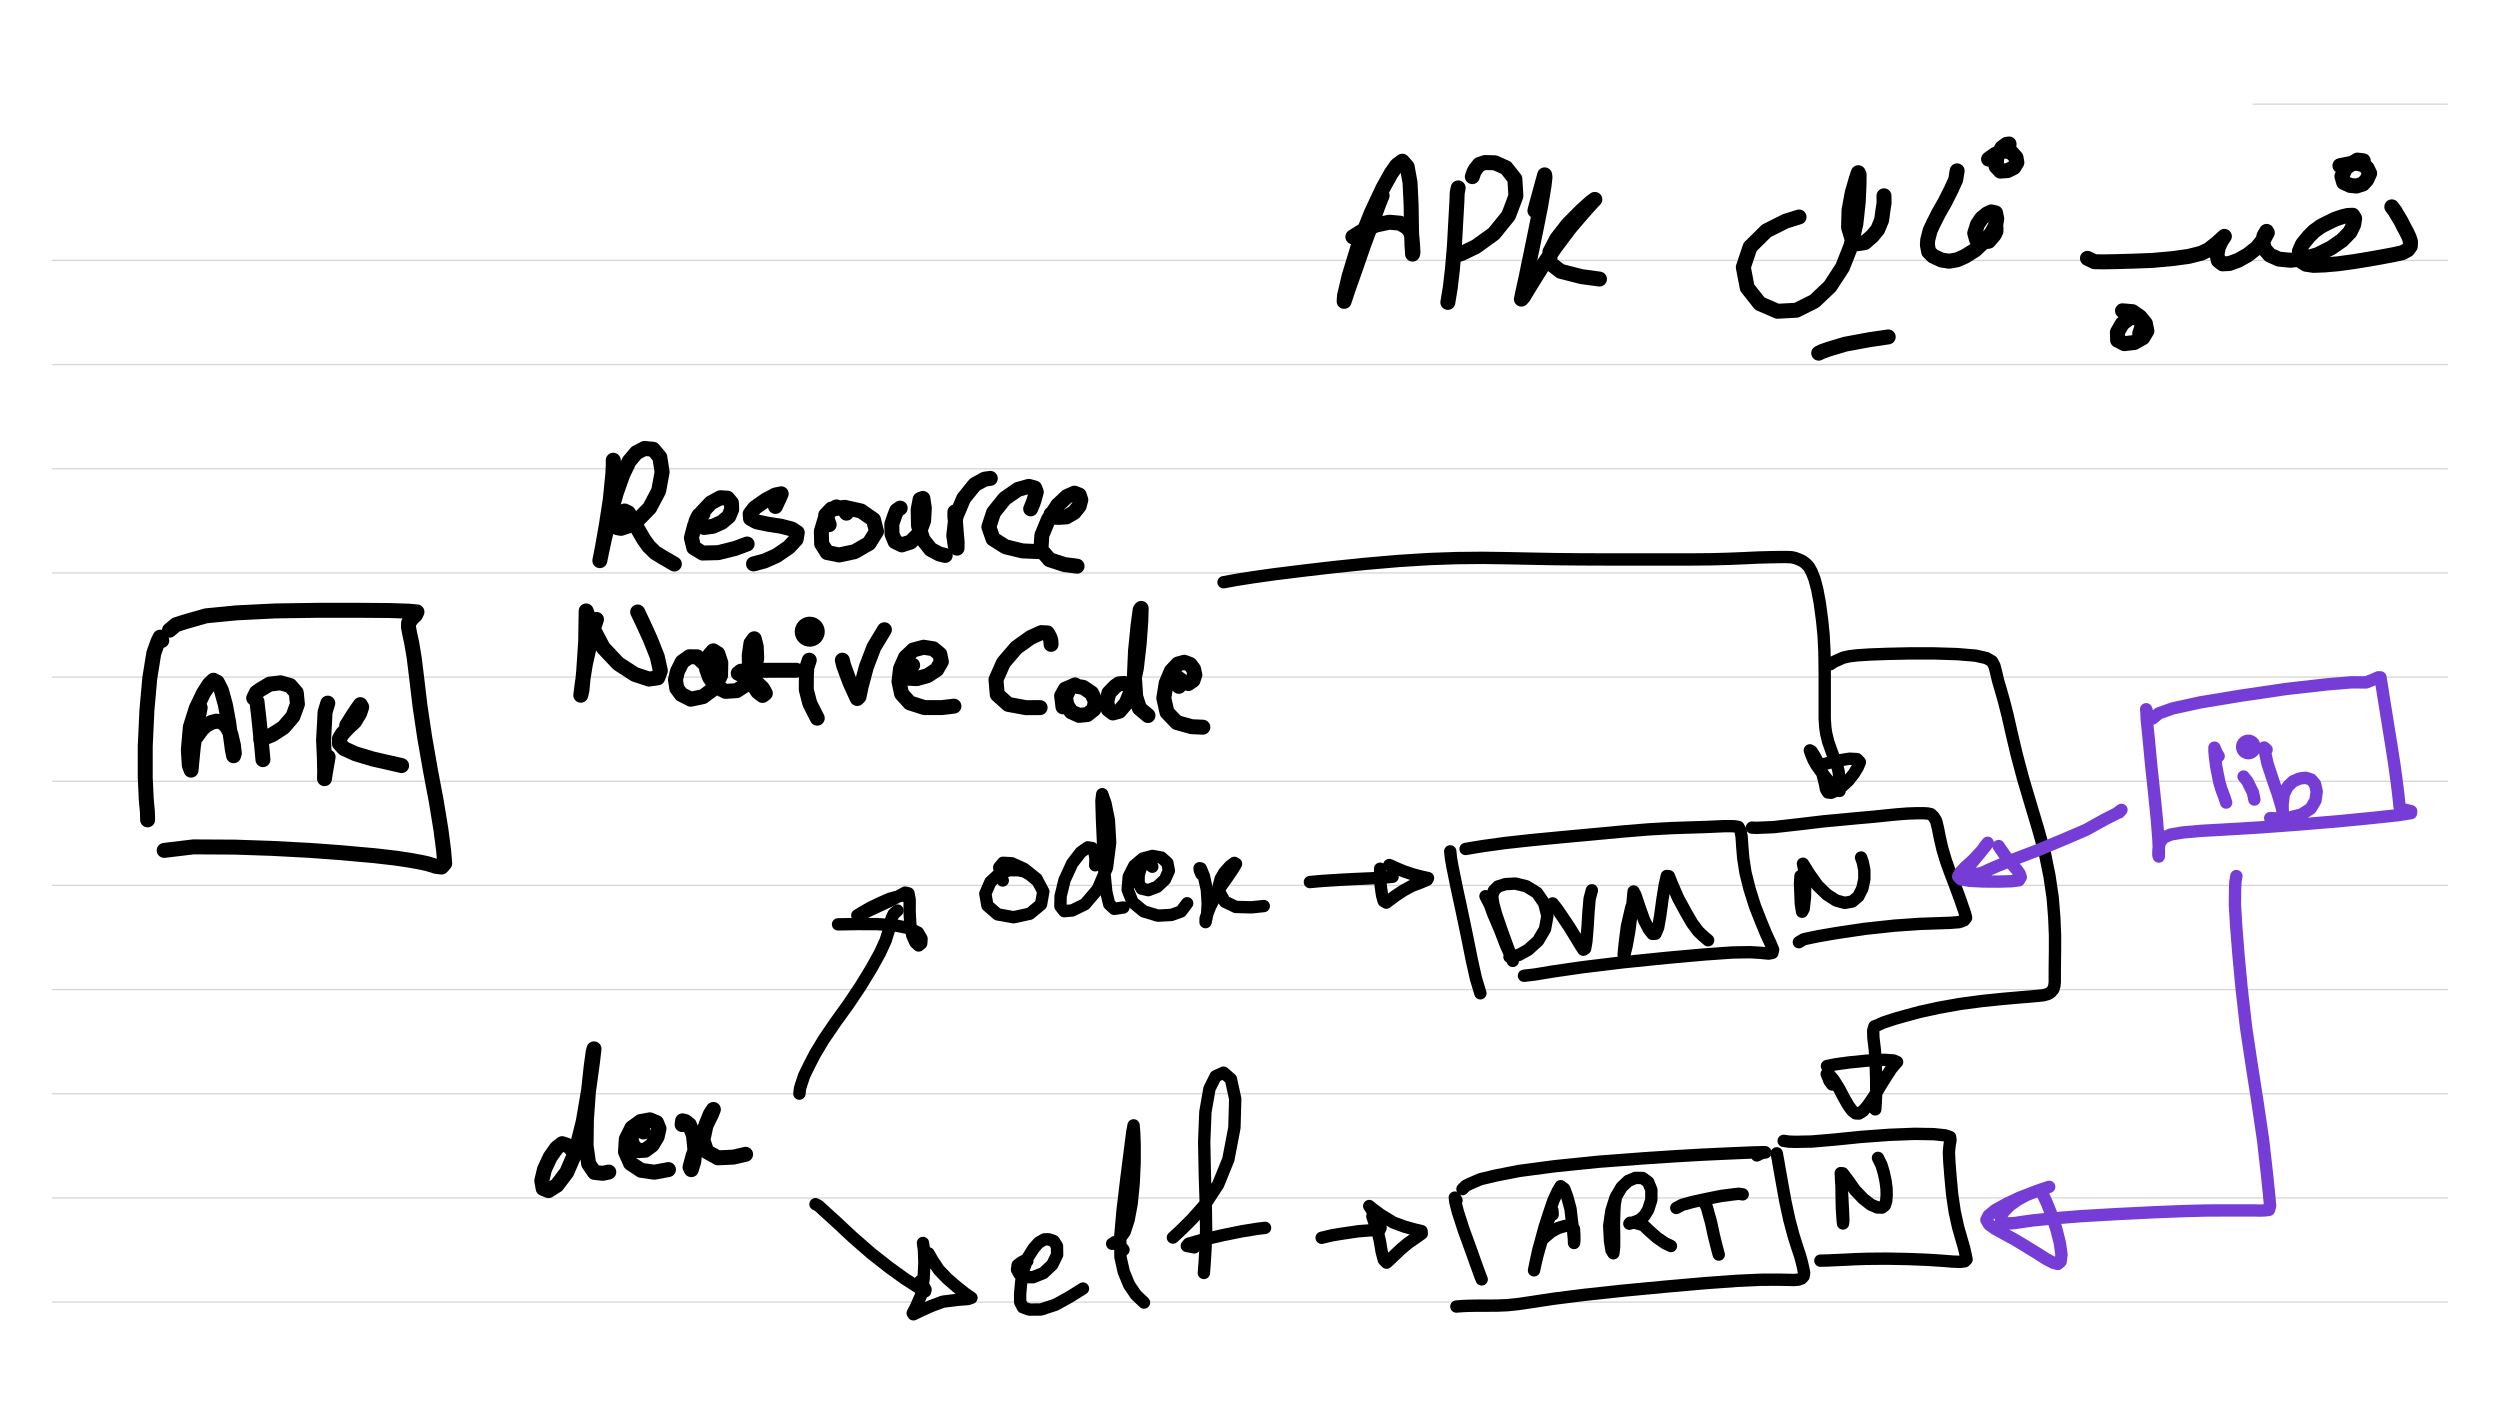 <?xml version="1.0" standalone="no"?> <!DOCTYPE svg PUBLIC "-//W3C//DTD SVG 1.1//EN"  "http://www.w3.org/Graphics/SVG/1.1/DTD/svg11.dtd"> <svg  line-height='80.0' version='1.1' margin-right='40.0' margin-left='80.0' xmlns='http://www.w3.org/2000/svg' background='N_PAPERBACKGROUND_JOURNAL' xmlns:xlink='http://www.w3.org/1999/xlink' name='' width='1920.0' margin-top='40.0' margin-bottom='40.0' height='1080.0'><rect width="100%" height="100%" fill="#333333" stroke="none"/><g  preserveAspectRatio='none' type='type-layer' id='id-background-layer'><rect  transform='transform="rotate(   0,  960,  960)"' lineType='0' x='0.0' width='1920.0' preserveAspectRatio='none' y='0.0' style=' stroke:#FFFFFF;  fill:#FFFFFF;  stroke-width:0.0;' height='1080.0'></rect><polyline  preserveAspectRatio='none' transform='transform="rotate(   0, 1805,  155)"' style=' stroke:#D7D6D6;  fill:none;  stroke-width:1.0;' points='1730,80 1880,80 ' lineType='0'></polyline><polyline  preserveAspectRatio='none' transform='transform="rotate(   0,  960, 1120)"' style=' stroke:#D7D6D6;  fill:none;  stroke-width:1.0;' points='40,200 1880,200 ' lineType='0'></polyline><polyline  preserveAspectRatio='none' transform='transform="rotate(   0,  960, 1200)"' style=' stroke:#D7D6D6;  fill:none;  stroke-width:1.0;' points='40,280 1880,280 ' lineType='0'></polyline><polyline  preserveAspectRatio='none' transform='transform="rotate(   0,  960, 1280)"' style=' stroke:#D7D6D6;  fill:none;  stroke-width:1.0;' points='40,360 1880,360 ' lineType='0'></polyline><polyline  preserveAspectRatio='none' transform='transform="rotate(   0,  960, 1360)"' style=' stroke:#D7D6D6;  fill:none;  stroke-width:1.0;' points='40,440 1880,440 ' lineType='0'></polyline><polyline  preserveAspectRatio='none' transform='transform="rotate(   0,  960, 1440)"' style=' stroke:#D7D6D6;  fill:none;  stroke-width:1.0;' points='40,520 1880,520 ' lineType='0'></polyline><polyline  preserveAspectRatio='none' transform='transform="rotate(   0,  960, 1520)"' style=' stroke:#D7D6D6;  fill:none;  stroke-width:1.0;' points='40,600 1880,600 ' lineType='0'></polyline><polyline  preserveAspectRatio='none' transform='transform="rotate(   0,  960, 1600)"' style=' stroke:#D7D6D6;  fill:none;  stroke-width:1.0;' points='40,680 1880,680 ' lineType='0'></polyline><polyline  preserveAspectRatio='none' transform='transform="rotate(   0,  960, 1680)"' style=' stroke:#D7D6D6;  fill:none;  stroke-width:1.0;' points='40,760 1880,760 ' lineType='0'></polyline><polyline  preserveAspectRatio='none' transform='transform="rotate(   0,  960, 1760)"' style=' stroke:#D7D6D6;  fill:none;  stroke-width:1.0;' points='40,840 1880,840 ' lineType='0'></polyline><polyline  preserveAspectRatio='none' transform='transform="rotate(   0,  960, 1840)"' style=' stroke:#D7D6D6;  fill:none;  stroke-width:1.0;' points='40,920 1880,920 ' lineType='0'></polyline><polyline  preserveAspectRatio='none' transform='transform="rotate(   0,  960, 1920)"' style=' stroke:#D7D6D6;  fill:none;  stroke-width:1.0;' points='40,1000 1880,1000 ' lineType='0'></polyline></g><g  preserveAspectRatio='none' type='type-layer' id='id-main-layer'><path  brush-type='1' stroke-linejoin='round' stroke-wetness='0.25' style=' stroke:#000000;  fill:none;  stroke-width:11.5;' d='M1836.91 158.86 L1839.49 162.36 L1840.97 164.94 L1844.04 170.03 L1846.13 174.21 L1848.34 178.26 L1850.18 182.19 L1851.28 185.69 L1851.10 189.13 L1849.14 191.83 L1845.14 194.04 L1838.51 195.52 L1829.73 197.18 L1819.04 199.08 L1807.37 200.98 L1795.65 202.58 L1785.08 203.50 L1776.79 203.81 L1771.02 202.95 L1767.52 200.80 L1765.86 197.24 L1765.98 192.82 L1768.32 187.53 L1772.98 181.82 L1777.16 177.59 L1782.44 173.78 L1787.85 171.02 L1793.56 168.25 L1798.90 166.47 L1802.89 165.49 L1806.88 165.31 L1808.36 167.70 L1807.68 172.37 L1804.86 178.20 L1798.65 184.59 L1790.24 190.42 L1779.92 195.58 L1769.55 198.65 L1759.23 199.88 L1750.20 199.02 L1743.20 195.89 L1739.08 191.16 L1737.73 185.75 L1738.72 181.15 L1740.74 177.71 L1741.30 178.75 L1738.90 183.24 L1733.37 190.18 L1726.25 195.82 L1718.88 199.94 L1712.19 202.39 L1706.97 202.64 L1703.71 200.18 L1702.61 195.52 L1703.65 189.99 L1705.98 184.96 L1708.32 181.52 L1707.03 182.68 L1702.97 186.43 L1696.22 191.77 L1690.57 194.47 L1680.80 196.93 L1668.64 198.59 L1653.11 200.00 L1638.86 200.55 L1625.59 200.92 L1615.09 201.11 L1608.52 200.98 L1603.18 198.40 ' stroke-linecap='round'></path><path  brush-type='1' stroke-linejoin='round' stroke-wetness='0.25' style=' stroke:#000000;  fill:none;  stroke-width:11.5;' d='M1643.28 256.12 L1644.57 252.44 L1644.94 250.11 L1644.26 245.75 L1640.95 243.78 L1635.54 244.15 L1629.89 248.63 L1626.15 255.14 L1626.33 261.28 L1631.49 263.92 L1639.11 263.06 L1645.68 259.38 L1648.81 254.16 L1647.64 248.39 L1643.47 243.29 L1637.82 239.36 L1630.08 238.69 ' stroke-linecap='round'></path><path  brush-type='1' stroke-linejoin='round' stroke-wetness='0.25' style=' stroke:#000000;  fill:none;  stroke-width:11.5;' d='M1814.99 123.49 L1810.48 122.94 L1807.07 125.02 L1801.23 129.26 L1798.59 135.46 L1799.94 140.13 L1804.86 142.40 L1809.77 142.89 L1814.81 141.24 L1817.75 137.92 L1819.90 133.13 L1817.94 129.08 L1815.17 126.56 L1810.51 125.45 L1805.41 125.58 L1797.06 127.23 ' stroke-linecap='round'></path><path  brush-type='1' stroke-linejoin='round' stroke-wetness='0.25' style=' stroke:#000000;  fill:none;  stroke-width:11.5;' d='M1531.63 177.83 L1532.92 175.07 L1532.86 177.65 L1531.57 180.35 L1527.34 185.26 L1522.12 186.18 L1518.00 184.03 L1516.59 179.06 L1518.68 172.37 L1521.93 167.58 L1526.05 164.26 L1529.36 162.73 L1532.56 163.46 L1533.48 167.89 L1532.68 173.23 L1529.30 179.31 L1524.27 185.02 L1516.96 191.96 L1509.10 196.87 L1503.14 199.51 L1496.88 200.61 L1490.98 199.69 L1484.59 196.68 L1481.21 193.31 L1480.23 188.09 L1480.48 184.28 L1482.32 177.10 L1484.59 172.18 L1488.89 163.65 L1493.62 155.36 L1498.72 145.23 L1501.97 137.98 L1503.08 131.23 ' stroke-linecap='round'></path><path  brush-type='1' stroke-linejoin='round' stroke-wetness='0.25' style=' stroke:#000000;  fill:none;  stroke-width:11.5;' d='M1542.69 113.73 L1542.96 110.59 L1540.97 110.90 L1537.53 113.42 L1533.54 120.85 L1532.99 127.85 L1536.30 131.41 L1541.89 130.98 L1546.62 128.65 L1548.95 124.84 L1548.28 120.97 L1545.02 117.29 L1539.62 115.63 L1532.37 118.52 L1527.21 122.20 ' stroke-linecap='round'></path><path  brush-type='1' stroke-linejoin='round' stroke-wetness='0.25' style=' stroke:#000000;  fill:none;  stroke-width:11.5;' d='M1446.89 150.38 L1446.98 155.82 L1446.15 161.19 L1445.10 168.99 L1442.10 176.24 L1437.92 181.33 L1432.21 186.31 L1426.74 187.17 L1422.32 183.54 L1419.68 174.64 L1420.05 161.44 L1422.51 148.05 L1425.45 137.86 L1427.17 132.64 L1427.79 134.05 L1427.73 141.67 L1427.11 155.42 L1425.33 171.69 L1421.52 188.89 L1415.01 205.34 L1405.49 219.96 L1393.52 231.32 L1379.64 238.26 L1365.08 239.05 L1351.51 233.16 L1341.87 220.94 L1338.86 205.22 L1344.08 189.68 L1356.61 177.28 L1371.41 169.85 L1381.67 166.66 ' stroke-linecap='round'></path><path  brush-type='1' stroke-linejoin='round' stroke-wetness='0.25' style=' stroke:#000000;  fill:none;  stroke-width:11.5;' d='M1396.77 271.23 L1399.35 269.94 L1404.20 268.22 L1417.04 264.35 L1435.59 260.91 L1450.14 258.76 ' stroke-linecap='round'></path><path  brush-type='1' stroke-linejoin='round' stroke-wetness='0.25' style=' stroke:#000000;  fill:none;  stroke-width:11.5;' d='M1061.46 150.20 L1058.24 158.31 L1054.83 167.95 L1047.52 187.41 L1040.64 207.25 L1035.18 222.72 L1032.29 231.44 L1032.60 226.96 L1036.10 212.16 L1043.53 187.72 L1053.05 163.77 L1061.89 144.86 L1068.40 133.13 L1072.82 126.87 L1077.00 123.80 L1080.69 128.03 L1082.90 140.07 L1083.76 157.81 L1084.00 174.70 L1084.37 187.53 L1084.86 195.15 L1085.17 193.92 L1084.86 188.27 L1084.31 181.52 L1082.96 177.53 L1080.32 174.52 L1075.16 171.39 L1066.99 170.65 L1056.98 172.80 L1047.52 176.60 L1038.99 181.89 ' stroke-linecap='round'></path><path  brush-type='1' stroke-linejoin='round' stroke-wetness='0.25' style=' stroke:#000000;  fill:none;  stroke-width:11.5;' d='M1119.87 144.31 L1119.13 148.27 L1118.88 155.11 L1118.02 170.16 L1116.98 188.95 L1115.44 207.06 L1113.79 221.00 L1111.94 232.24 ' stroke-linecap='round'></path><path  brush-type='1' stroke-linejoin='round' stroke-wetness='0.25' style=' stroke:#000000;  fill:none;  stroke-width:11.5;' d='M1130.74 135.65 L1132.03 131.96 L1133.19 130.00 L1136.08 126.31 L1140.44 124.84 L1148.05 125.02 L1156.65 128.83 L1163.41 137.37 L1164.21 150.51 L1158.56 165.55 L1147.26 179.49 L1133.44 189.44 L1122.75 194.60 L1117.23 196.38 ' stroke-linecap='round'></path><path  brush-type='1' stroke-linejoin='round' stroke-wetness='0.25' style=' stroke:#000000;  fill:none;  stroke-width:11.5;' d='M1178.82 161.81 L1180.20 156.46 L1181.83 150.63 L1184.47 140.93 L1186.31 134.30 L1186.56 136.14 L1185.76 143.02 L1183.24 158.12 L1179.62 176.30 L1175.32 197.18 L1171.82 214.00 L1169.49 224.68 L1168.44 229.72 L1169.98 228.00 L1175.01 219.65 L1183.80 205.53 L1194.67 189.50 L1205.78 174.76 L1215.30 163.65 L1221.75 156.40 L1224.82 153.15 L1221.87 155.30 L1214.44 161.99 L1204.06 172.49 L1195.59 183.36 L1190.31 193.49 L1190.43 202.09 L1198.54 208.35 L1214.69 212.47 L1228.38 214.31 ' stroke-linecap='round'></path><path  brush-type='1' stroke-linejoin='round' stroke-wetness='0.25' style=' stroke:#000000;  fill:none;  stroke-width:11.5;' d='M124.25 491.92 L122.96 489.34 L121.24 492.84 L118.11 501.68 L115.04 520.78 L112.83 545.53 L111.54 573.10 L111.54 597.17 L112.34 614.12 L113.20 623.45 L113.38 629.65 ' stroke-linecap='round'></path><path  brush-type='1' stroke-linejoin='round' stroke-wetness='0.25' style=' stroke:#000000;  fill:none;  stroke-width:11.5;' d='M130.15 484.00 L135.21 479.76 L142.12 477.55 L158.21 472.95 L181.61 470.67 L211.27 469.20 L244.50 468.71 L275.33 468.71 L299.52 468.89 L314.02 469.38 L320.22 469.94 L319.24 472.15 L316.53 474.79 L313.77 478.41 L313.71 481.79 L314.63 486.58 L316.23 493.95 L318.07 505.00 L320.10 521.39 L322.55 542.09 L326.11 566.04 L330.47 591.03 L335.08 615.47 L338.64 637.20 L340.73 653.35 L341.53 663.12 L339.13 665.88 L334.77 665.33 L328.20 663.30 L323.66 662.32 L317.82 661.21 L313.52 660.48 L304.01 659.06 L288.16 657.22 L261.57 654.83 L238.11 653.11 L209.06 651.57 L180.51 650.59 L148.45 650.41 L126.10 653.11 ' stroke-linecap='round'></path><path  brush-type='1' stroke-linejoin='round' stroke-wetness='0.25' style=' stroke:#000000;  fill:none;  stroke-width:11.5;' d='M153.73 543.50 L152.99 547.28 L151.95 551.85 L150.11 561.92 L148.45 573.53 L147.41 584.15 L146.73 591.46 L145.38 587.71 L144.64 575.98 L146.18 558.30 L150.72 543.87 L156.19 532.51 L160.61 525.57 L163.92 522.44 L166.93 524.03 L170.00 530.11 L173.01 540.92 L175.47 554.00 L177.19 566.47 L178.42 575.55 L179.40 580.40 L179.95 578.56 L179.28 572.42 L177.25 563.70 L173.87 557.68 L170.31 554.43 L166.26 553.82 L162.39 554.80 L158.34 557.01 L154.96 560.14 L151.03 565.61 ' stroke-linecap='round'></path><path  brush-type='1' stroke-linejoin='round' stroke-wetness='0.25' style=' stroke:#000000;  fill:none;  stroke-width:11.5;' d='M197.39 538.89 L197.95 544.14 L198.62 549.82 L199.85 561.80 L201.08 573.83 L201.94 583.41 ' stroke-linecap='round'></path><path  brush-type='1' stroke-linejoin='round' stroke-wetness='0.25' style=' stroke:#000000;  fill:none;  stroke-width:11.5;' d='M194.82 536.13 L196.93 531.80 L200.16 529.50 L207.10 525.39 L215.45 524.40 L222.82 526.49 L227.55 531.96 L228.41 540.80 L224.91 550.32 L217.72 558.67 L209.06 564.26 L200.34 567.82 ' stroke-linecap='round'></path><path  brush-type='1' stroke-linejoin='round' stroke-wetness='0.25' style=' stroke:#000000;  fill:none;  stroke-width:11.5;' d='M251.74 540.00 L249.63 547.00 L249.29 554.12 L248.49 568.43 L249.10 581.76 L249.35 592.07 L249.23 598.03 L249.66 594.83 L250.76 588.33 L251.99 581.33 ' stroke-linecap='round'></path><path  brush-type='1' stroke-linejoin='round' stroke-wetness='0.25' style=' stroke:#000000;  fill:none;  stroke-width:11.5;' d='M266.30 556.95 L268.42 553.72 L270.41 550.44 L274.10 544.91 L276.74 541.17 L277.78 543.01 L276.31 547.61 L272.38 554.18 L267.34 558.91 L263.04 563.40 L260.65 567.39 L260.65 571.01 L264.27 574.94 L272.93 578.87 L286.38 582.92 L299.83 585.99 L308.43 587.96 ' stroke-linecap='round'></path><path  brush-type='1' stroke-linejoin='round' stroke-wetness='0.25' style=' stroke:#000000;  fill:none;  stroke-width:11.5;' d='M470.99 358.73 L470.99 355.42 L470.99 353.45 L471.11 355.05 L470.62 364.38 L468.71 383.60 L465.64 403.50 L462.57 420.94 L460.67 430.58 L461.47 426.58 L464.17 413.94 L468.84 394.35 L473.38 378.32 L478.36 364.32 L483.21 354.25 L488.73 347.68 L494.94 344.42 L501.63 345.04 L506.73 351.12 L508.51 362.54 L505.87 376.91 L498.93 390.11 L489.65 399.57 L482.22 404.05 L476.94 405.77 L474.12 405.28 L472.03 402.33 L473.07 397.85 L476.02 393.79 L479.71 392.44 L482.47 393.73 L485.66 398.52 L489.53 405.83 L494.32 414.12 L498.19 419.52 L503.10 424.37 L508.69 427.81 L517.90 433.16 ' stroke-linecap='round'></path><path  brush-type='1' stroke-linejoin='round' stroke-wetness='0.25' style=' stroke:#000000;  fill:none;  stroke-width:11.5;' d='M539.89 394.65 L536.85 395.67 L535.78 397.48 L534.42 400.67 L536.45 403.74 L540.87 405.09 L547.57 404.17 L554.44 401.10 L559.73 396.62 L561.94 391.28 L561.75 386.24 L558.74 382.62 L553.22 382.25 L545.97 386.18 L538.85 393.73 L533.44 403.68 L530.99 413.08 L532.83 420.63 L539.58 424.74 L551.56 424.44 L564.70 421.18 L573.79 417.80 ' stroke-linecap='round'></path><path  brush-type='1' stroke-linejoin='round' stroke-wetness='0.25' style=' stroke:#000000;  fill:none;  stroke-width:11.5;' d='M595.53 388.94 L597.19 385.35 L598.23 383.17 L599.95 379.24 L595.47 380.16 L588.10 384.09 L579.62 390.05 L576.12 394.65 L576.37 398.15 L580.97 400.73 L589.70 402.58 L599.95 404.17 L608.06 406.26 L612.29 409.02 L611.44 414.18 L605.79 420.26 L596.39 426.71 L587.18 430.82 L578.70 433.09 ' stroke-linecap='round'></path><path  brush-type='1' stroke-linejoin='round' stroke-wetness='0.25' style=' stroke:#000000;  fill:none;  stroke-width:11.5;' d='M650.06 394.10 L648.41 391.71 L646.44 390.66 L642.33 389.31 L637.90 391.83 L633.73 398.22 L630.78 408.04 L631.03 417.68 L635.26 424.37 L644.47 426.22 L656.33 423.70 L667.50 417.25 L673.15 408.16 L670.82 399.08 L661.30 392.44 L648.77 389.62 L638.52 390.97 L634.16 395.51 L636.80 402.94 ' stroke-linecap='round'></path><path  brush-type='1' stroke-linejoin='round' stroke-wetness='0.25' style=' stroke:#000000;  fill:none;  stroke-width:11.5;' d='M691.33 390.23 L688.66 392.08 L687.28 395.58 L684.88 402.51 L685.07 410.19 L687.40 415.96 L692.56 418.48 L699.38 416.27 L705.70 409.88 L709.33 400.00 L709.88 390.17 L708.77 382.80 L706.62 383.60 L705.15 391.40 L705.40 403.80 L708.83 414.43 L714.79 421.92 L721.42 425.48 L725.91 426.58 ' stroke-linecap='round'></path><path  brush-type='1' stroke-linejoin='round' stroke-wetness='0.25' style=' stroke:#000000;  fill:none;  stroke-width:11.5;' d='M733.34 393.18 L733.34 396.86 L733.83 401.04 L734.44 409.08 L735.06 416.27 L735.00 421.00 L733.65 419.34 L732.48 411.23 L734.14 396.86 L740.09 382.74 L748.69 372.12 L756.18 368.00 L760.54 367.39 ' stroke-linecap='round'></path><path  brush-type='1' stroke-linejoin='round' stroke-wetness='0.25' style=' stroke:#000000;  fill:none;  stroke-width:11.5;' d='M791.56 390.79 L793.40 386.36 L794.38 383.36 L795.86 377.89 L794.69 374.76 L790.14 373.53 L781.79 375.86 L771.60 382.93 L763.06 393.61 L759.44 404.66 L762.63 413.87 L772.27 419.95 L785.17 423.08 L799.11 423.70 ' stroke-linecap='round'></path><path  brush-type='1' stroke-linejoin='round' stroke-wetness='0.25' style=' stroke:#000000;  fill:none;  stroke-width:11.5;' d='M807.22 394.84 L809.52 397.14 L812.74 397.36 L818.95 396.99 L824.90 393.55 L828.77 388.70 L830.06 383.91 L828.83 380.16 L825.15 378.75 L819.38 381.33 L812.25 388.02 L805.19 398.89 L800.15 411.05 L799.42 422.10 L806.05 429.84 L817.47 433.59 L827.18 434.81 ' stroke-linecap='round'></path><path  brush-type='1' stroke-linejoin='round' stroke-wetness='0.25' style=' stroke:#000000;  fill:none;  stroke-width:11.5;' d='M458.09 475.71 L455.42 484.00 L453.42 492.84 L449.61 509.73 L447.28 524.22 L446.05 533.92 L446.97 529.81 L448.32 514.76 L449.80 492.60 L450.04 477.12 L450.17 469.20 L451.33 472.39 L455.33 482.46 L463.25 497.45 L474.85 509.73 L487.57 517.96 L498.38 521.52 L505.13 520.60 L507.16 515.13 L504.76 504.26 L499.24 490.45 L493.46 477.80 L489.72 470.00 L489.96 470.43 L491.25 473.25 ' stroke-linecap='round'></path><path  brush-type='1' stroke-linejoin='round' stroke-wetness='0.25' style=' stroke:#000000;  fill:none;  stroke-width:11.5;' d='M546.71 518.63 L543.85 513.01 L541.12 509.85 L535.41 504.45 L529.39 504.39 L523.92 508.32 L520.24 515.68 L518.76 522.07 L519.75 528.64 L523.25 533.31 L530.49 536.99 L539.89 535.03 L548.55 528.58 L553.40 518.69 L553.58 508.99 L551.25 501.99 L547.81 499.84 L544.99 502.97 L543.08 507.27 L542.65 513.84 L544.93 520.23 L549.84 527.23 L557.21 530.97 L565.81 530.42 L573.54 525.39 L579.01 516.36 L581.16 505.67 L580.79 496.59 L579.26 490.57 L576.74 493.95 L575.39 503.22 L575.69 516.36 L578.15 525.51 L581.96 531.28 L585.64 534.11 L587.79 532.45 L585.70 528.64 L580.30 523.48 L572.93 519.86 L566.97 517.10 L568.94 515.50 L577.72 514.89 L591.54 514.76 L602.22 514.76 L611.44 514.76 ' stroke-linecap='round'></path><path  brush-type='1' stroke-linejoin='round' stroke-wetness='0.25' style=' stroke:#000000;  fill:none;  stroke-width:11.5;' d='M621.51 507.03 L619.66 512.55 L619.30 518.26 L619.23 529.75 L621.94 540.25 L627.65 551.54 ' stroke-linecap='round'></path><path  brush-type='1' stroke-linejoin='round' stroke-wetness='0.25' style=' stroke:#000000;  fill:none;  stroke-width:11.5;' d='M621.88 479.39 a5.75 5.75 0 1 0 0.01 0 ' stroke-linecap='round'></path><path  brush-type='1' stroke-linejoin='round' stroke-wetness='0.25' style=' stroke:#000000;  fill:none;  stroke-width:11.5;' d='M646.93 507.03 L647.94 511.17 L649.57 515.62 L652.77 524.22 L656.14 531.65 L658.35 536.44 L659.71 535.09 L661.42 526.98 L665.42 512.00 L671.13 497.08 L679.23 483.63 ' stroke-linecap='round'></path><path  brush-type='1' stroke-linejoin='round' stroke-wetness='0.25' style=' stroke:#000000;  fill:none;  stroke-width:11.5;' d='M700.91 510.89 L697.60 512.00 L696.37 514.21 L694.96 517.77 L697.84 520.90 L704.17 521.21 L712.40 518.88 L719.46 514.21 L722.96 508.13 L721.79 502.42 L716.76 498.24 L709.33 497.08 L701.40 499.17 L695.39 504.88 L691.58 513.53 L690.41 523.48 L692.44 532.88 L698.70 539.82 L710.00 543.44 L723.21 543.44 L732.60 542.33 ' stroke-linecap='round'></path><path  brush-type='1' stroke-linejoin='round' stroke-wetness='0.25' style=' stroke:#000000;  fill:none;  stroke-width:11.5;' d='M807.22 494.87 L807.03 491.64 L806.23 489.40 L804.39 486.09 L799.72 485.84 L791.50 489.59 L780.56 497.39 L770.62 508.99 L764.90 521.95 L765.89 533.43 L774.30 540.98 L788.06 543.50 L798.80 543.44 ' stroke-linecap='round'></path><path  brush-type='1' stroke-linejoin='round' stroke-wetness='0.25' style=' stroke:#000000;  fill:none;  stroke-width:11.5;' d='M825.64 526.00 L822.23 527.57 L820.67 530.11 L818.21 535.46 L819.38 541.47 L822.69 546.69 L828.71 549.40 L835.04 548.78 L840.07 544.79 L841.24 538.53 L838.35 532.26 L831.90 527.90 L824.35 526.68 L818.15 529.25 L815.32 534.41 L816.37 542.89 ' stroke-linecap='round'></path><path  brush-type='1' stroke-linejoin='round' stroke-wetness='0.25' style=' stroke:#000000;  fill:none;  stroke-width:11.5;' d='M863.41 524.89 L859.36 525.17 L856.47 527.17 L851.62 532.20 L849.96 538.96 L851.19 544.85 L854.69 547.55 L859.66 546.20 L864.88 540.12 L869.37 529.13 L872.74 513.17 L874.89 494.38 L876.12 477.43 L876.43 467.24 L875.63 468.40 L874.03 480.31 L872.07 499.90 L871.21 519.55 L872.19 534.84 L875.08 543.99 L881.65 549.52 ' stroke-linecap='round'></path><path  brush-type='1' stroke-linejoin='round' stroke-wetness='0.25' style=' stroke:#000000;  fill:none;  stroke-width:11.5;' d='M905.41 527.11 L904.49 522.96 L903.82 520.84 L904.49 520.53 L907.75 522.87 L912.60 524.96 L916.22 522.50 L917.64 518.26 L916.65 513.84 L913.89 510.22 L909.53 508.62 L904.62 509.97 L899.58 515.32 L895.59 524.77 L893.81 536.25 L896.26 547.12 L903.82 554.92 L915.18 558.11 L923.78 558.48 ' stroke-linecap='round'></path><path  brush-type='1' stroke-linejoin='round' stroke-wetness='0.25' style=' stroke:#000000;  fill:none;  stroke-width:11.5;' d='M439.30 883.01 L437.18 880.61 L435.49 879.57 L431.74 878.34 L427.51 881.60 L422.53 888.66 L418.11 898.18 L416.08 906.83 L417.13 912.73 L421.24 914.39 L427.69 910.33 L435.31 900.26 L442.24 884.18 L447.96 861.27 L452.13 836.77 L454.96 816.20 L456.19 805.52 L455.57 807.85 L453.97 819.58 L451.83 839.29 L450.35 860.29 L450.11 879.88 L452.07 893.82 L456.55 900.39 L462.88 901.12 L467.55 900.14 ' stroke-linecap='round'></path><path  brush-type='1' stroke-linejoin='round' stroke-wetness='0.25' style=' stroke:#000000;  fill:none;  stroke-width:11.5;' d='M494.20 869.38 L491.53 867.90 L489.10 868.52 L485.66 870.48 L484.50 875.33 L486.46 880.37 L490.21 883.68 L495.55 883.38 L500.77 879.51 L504.70 873.06 L506.11 866.80 L504.21 862.13 L499.11 860.04 L491.99 861.33 L485.29 866.18 L481.00 874.78 L480.38 884.67 L484.25 893.45 L492.30 898.79 L502.49 900.26 L513.36 898.24 ' stroke-linecap='round'></path><path  brush-type='1' stroke-linejoin='round' stroke-wetness='0.25' style=' stroke:#000000;  fill:none;  stroke-width:11.5;' d='M523.86 863.67 L524.23 860.81 L526.32 861.33 L529.39 863.67 L532.58 871.89 L533.63 882.40 L532.83 892.04 L530.92 898.30 L529.94 896.40 L532.28 887.61 L537.50 874.11 L543.02 862.62 L546.34 855.93 L547.87 852.06 L545.54 855.62 L542.41 863.30 L539.83 875.58 L542.78 884.42 L551.37 889.21 L563.35 888.66 L572.62 886.51 ' stroke-linecap='round'></path><path  brush-type='1' stroke-linejoin='round' stroke-wetness='0.25' style=' stroke:#000000;  fill:none;  stroke-width:9.5;' d='M613.95 839.90 L614.41 835.85 L615.37 832.78 L617.58 826.09 L621.08 818.90 L625.93 809.45 L632.87 797.96 L641.71 785.01 L651.66 771.19 L661.06 757.13 L669.29 743.62 L675.73 732.01 L680.16 722.37 L682.49 714.94 L683.72 708.93 L684.95 704.75 L686.30 701.99 L689.24 699.29 ' stroke-linecap='round'></path><path  brush-type='1' stroke-linejoin='round' stroke-wetness='0.25' style=' stroke:#000000;  fill:none;  stroke-width:9.5;' d='M695.02 687.93 L692.62 687.83 L689.92 688.48 L683.53 690.20 L676.16 693.39 L668.30 697.20 L662.16 700.70 L658.42 703.03 L659.71 702.72 L665.23 700.33 L673.95 696.28 L682.67 692.22 L689.92 688.42 L695.14 685.53 L697.72 686.14 L698.64 691.06 L698.58 700.08 L699.13 710.03 L700.61 718.44 L703.06 723.85 L705.52 726.12 L707.48 724.52 L707.73 720.96 L705.03 716.23 L698.40 712.92 L687.53 710.71 L673.71 709.72 L658.91 709.66 L643.62 709.91 ' stroke-linecap='round'></path><path  brush-type='1' stroke-linejoin='round' stroke-wetness='0.25' style=' stroke:#000000;  fill:none;  stroke-width:9.5;' d='M795.79 675.77 L792.48 673.00 L791.25 671.90 L786.71 669.26 L782.04 668.34 L774.85 668.34 L767.36 671.10 L760.67 677.30 L756.74 686.33 L758.33 695.48 L766.13 702.23 L778.41 704.44 L790.88 701.74 L799.48 694.62 L801.26 684.79 L796.04 674.91 L786.52 667.29 L777.00 662.99 L770.31 662.63 L767.42 666.13 L768.28 671.78 L770.12 676.20 ' stroke-linecap='round'></path><path  brush-type='1' stroke-linejoin='round' stroke-wetness='0.25' style=' stroke:#000000;  fill:none;  stroke-width:9.5;' d='M841.12 664.53 L841.30 661.49 L841.24 658.88 L840.50 654.28 L838.78 651.33 L835.41 650.78 L830.19 654.40 L823.43 663.12 L817.53 676.01 L814.53 688.29 L814.40 696.03 L817.35 699.78 L823.49 699.22 L833.26 694.43 L843.08 682.89 L850.14 666.37 L852.60 647.28 L851.62 629.84 L848.98 616.88 L846.52 609.94 L845.91 615.04 L846.34 629.59 L847.32 651.27 L848.18 670.36 L849.65 685.10 L851.86 694.37 L855.73 698.00 L862.73 696.95 ' stroke-linecap='round'></path><path  brush-type='1' stroke-linejoin='round' stroke-wetness='0.25' style=' stroke:#000000;  fill:none;  stroke-width:9.5;' d='M884.96 665.64 L883.03 664.07 L881.46 663.42 L878.52 663.36 L876.12 666.49 L874.52 672.02 L874.40 678.04 L876.74 682.46 L881.89 683.63 L888.71 681.05 L894.67 675.46 L897.68 668.71 L896.51 662.69 L892.03 658.64 L885.15 657.35 L877.66 659.37 L871.15 664.84 L866.85 673.31 L866.05 683.32 L869.86 692.96 L878.27 699.90 L889.26 703.22 L899.64 702.66 L907.01 700.02 L911.74 693.70 ' stroke-linecap='round'></path><path  brush-type='1' stroke-linejoin='round' stroke-wetness='0.25' style=' stroke:#000000;  fill:none;  stroke-width:9.5;' d='M922.73 671.35 L921.44 668.40 L921.26 666.80 L922.18 666.99 L924.58 672.82 L926.85 683.26 L927.52 693.88 L927.03 702.66 L925.87 708.19 L925.93 705.12 L929.43 696.15 L936.06 683.01 L942.88 673.37 L947.36 666.74 L949.26 663.42 L948.03 662.69 L944.60 665.27 L940.17 670.24 L937.41 675.03 L936.06 680.37 L936.92 685.90 L940.67 692.47 L949.02 696.52 L961.18 696.83 L970.57 695.85 ' stroke-linecap='round'></path><path  brush-type='1' stroke-linejoin='round' stroke-wetness='0.25' style=' stroke:#000000;  fill:none;  stroke-width:9.5;' d='M1006.01 677.42 L1011.81 676.87 L1017.18 676.44 L1028.79 675.71 L1040.58 675.09 L1052.00 674.60 L1061.34 674.11 L1069.51 673.37 ' stroke-linecap='round'></path><path  brush-type='1' stroke-linejoin='round' stroke-wetness='0.25' style=' stroke:#000000;  fill:none;  stroke-width:9.5;' d='M1066.99 664.35 L1069.20 665.27 L1072.02 666.62 L1078.23 669.20 L1085.35 671.59 L1091.98 673.31 L1096.71 674.35 L1095.98 675.71 L1091.74 677.55 L1084.31 680.37 L1077.67 684.00 L1071.84 687.86 L1067.30 691.24 L1064.72 693.21 L1062.69 692.04 L1061.46 687.80 L1060.48 681.11 L1060.05 676.26 L1059.99 672.14 L1059.93 667.17 ' stroke-linecap='round'></path><path  brush-type='1' stroke-linejoin='round' stroke-wetness='0.25' style=' stroke:#000000;  fill:none;  stroke-width:9.5;' d='M1113.78 653.85 L1114.34 659.10 L1115.50 665.70 L1118.51 680.56 L1122.51 699.10 L1126.74 719.30 L1130.43 737.66 L1133.50 751.42 L1136.94 762.84 ' stroke-linecap='round'></path><path  brush-type='1' stroke-linejoin='round' stroke-wetness='0.25' style=' stroke:#000000;  fill:none;  stroke-width:9.5;' d='M1125.58 652.00 L1132.02 650.90 L1139.27 649.73 L1155.67 647.46 L1175.69 645.25 L1198.59 643.04 L1222.55 640.83 L1245.39 638.68 L1266.15 636.96 L1283.83 635.98 L1298.51 635.49 L1310.18 635.12 L1318.47 634.75 L1324.00 634.50 L1327.13 634.50 L1329.96 634.50 L1332.47 634.63 L1335.11 635.12 L1336.71 637.94 L1337.57 642.67 L1338.06 650.16 L1338.80 658.94 L1340.52 670.18 L1343.71 682.89 L1347.83 695.97 L1352.43 707.70 L1356.36 717.22 L1359.68 724.40 L1361.77 729.37 L1361.15 731.83 L1358.27 732.38 L1352.25 731.77 L1343.96 731.28 L1330.39 731.52 L1309.32 733.00 L1279.84 735.64 L1246.13 739.08 L1215.36 742.82 L1192.45 746.14 L1178.82 748.41 L1170.41 749.39 ' stroke-linecap='round'></path><path  brush-type='1' stroke-linejoin='round' stroke-wetness='0.25' style=' stroke:#000000;  fill:none;  stroke-width:9.5;' d='M1140.87 688.29 L1144.28 694.93 L1146.70 701.62 L1152.23 714.64 L1156.53 725.87 L1160.15 733.92 L1161.81 737.97 L1160.70 734.72 L1157.39 725.93 L1152.84 713.29 L1149.16 702.54 L1146.89 694.37 L1145.96 688.36 L1147.25 684.06 L1150.51 680.80 L1156.16 679.02 L1163.71 678.59 L1172.19 680.62 L1180.36 685.65 L1185.94 693.70 L1188.40 703.46 L1186.56 713.53 L1181.22 722.56 L1173.60 729.44 L1166.42 733.43 L1159.29 734.84 ' stroke-linecap='round'></path><path  brush-type='1' stroke-linejoin='round' stroke-wetness='0.25' style=' stroke:#000000;  fill:none;  stroke-width:9.5;' d='M1192.45 693.82 L1195.68 697.87 L1198.78 702.36 L1204.98 711.57 L1210.20 720.04 L1214.01 726.36 L1216.04 729.37 L1217.39 728.45 L1218.37 722.74 L1219.23 712.24 L1219.97 700.14 L1220.83 690.26 L1222.55 683.75 ' stroke-linecap='round'></path><path  brush-type='1' stroke-linejoin='round' stroke-wetness='0.25' style=' stroke:#000000;  fill:none;  stroke-width:9.5;' d='M1254.91 692.16 L1252.98 696.40 L1251.84 701.19 L1249.51 711.32 L1248.15 721.58 L1247.29 729.37 L1246.99 733.36 L1247.79 732.26 L1249.26 726.30 L1251.23 715.37 L1252.88 702.42 L1253.99 691.43 L1254.60 684.67 L1256.08 687.56 L1258.78 695.66 L1262.71 706.72 L1266.21 713.53 L1269.10 717.22 L1271.43 717.09 L1273.46 712.30 L1275.11 702.91 L1276.77 690.63 L1278.55 679.64 L1280.09 672.76 L1281.69 672.94 L1284.14 679.02 L1288.75 689.64 L1294.89 700.94 L1299.56 708.99 L1304.22 715.25 L1308.09 718.93 L1311.84 722.13 ' stroke-linecap='round'></path><path  brush-type='1' stroke-linejoin='round' stroke-wetness='0.25' style=' stroke:#000000;  fill:none;  stroke-width:9.5;' d='M1345.55 635.61 L1349.05 635.79 L1353.17 635.61 L1362.01 635.24 L1372.94 634.01 L1385.84 632.54 L1400.15 630.82 L1414.64 629.47 L1427.66 628.24 L1438.84 627.26 L1448.36 626.27 L1457.02 625.41 L1465.06 624.80 L1472.25 624.56 L1477.53 624.56 L1480.78 624.80 L1482.93 625.29 L1485.02 627.26 L1486.99 630.51 L1488.34 636.10 L1489.75 643.22 L1491.72 651.88 L1494.42 660.91 L1497.55 669.75 L1500.74 677.98 L1503.44 685.35 L1505.66 691.36 L1507.25 696.09 L1508.48 699.47 L1509.34 702.29 L1509.95 704.81 L1508.30 706.90 L1504.61 708.19 L1497.73 708.74 L1488.46 709.05 L1474.46 709.54 L1455.05 710.89 L1432.15 713.35 L1410.34 716.60 L1396.40 719.00 L1388.17 720.72 L1385.17 721.39 L1381.54 723.60 ' stroke-linecap='round'></path><path  brush-type='1' stroke-linejoin='round' stroke-wetness='0.25' style=' stroke:#000000;  fill:none;  stroke-width:9.5;' d='M1382.77 672.82 L1382.40 678.99 L1382.65 684.36 L1383.02 694.00 L1384.00 700.21 L1385.23 697.93 L1386.21 689.09 L1386.45 676.75 L1385.66 668.15 L1384.67 663.36 L1385.78 665.08 L1389.53 671.10 L1395.97 680.19 L1403.10 687.07 L1410.22 691.61 L1416.79 693.39 L1422.56 692.35 L1427.17 688.48 L1430.30 682.28 L1431.84 675.03 L1431.78 668.15 L1430.61 662.26 L1429.32 658.57 ' stroke-linecap='round'></path><path  brush-type='1' stroke-linejoin='round' stroke-wetness='0.25' style=' stroke:#000000;  fill:none;  stroke-width:9.5;' d='M626.30 924.83 L628.78 926.12 L632.62 929.68 L641.96 938.15 L654.92 950.25 L668.86 962.41 L682.49 973.15 L694.59 981.87 L704.47 988.26 L710.49 991.76 L710.80 990.35 L709.02 987.21 L706.75 983.90 ' stroke-linecap='round'></path><path  brush-type='1' stroke-linejoin='round' stroke-wetness='0.25' style=' stroke:#000000;  fill:none;  stroke-width:9.5;' d='M712.70 970.14 L713.07 967.66 L713.13 965.91 L713.13 962.59 L713.75 963.70 L716.14 967.93 L721.06 975.30 L727.69 982.18 L734.94 988.44 L741.32 993.48 L746.05 996.73 L743.35 997.65 L735.86 998.21 L724.13 999.68 L714.67 1003.24 L706.75 1006.86 L701.53 1009.38 L700.97 1008.46 L703.43 1003.79 L707.24 995.01 L709.33 982.24 L709.94 969.59 L709.57 959.70 L708.84 954.61 ' stroke-linecap='round'></path><path  brush-type='1' stroke-linejoin='round' stroke-wetness='0.25' style=' stroke:#000000;  fill:none;  stroke-width:9.5;' d='M788.98 968.49 L786.21 968.49 L784.37 969.47 L781.55 971.62 L781.06 975.06 L782.90 978.43 L786.95 980.83 L793.40 980.89 L801.32 977.70 L808.14 971.31 L811.88 963.63 L811.76 957.06 L809.31 953.13 L805.44 951.78 L802.06 951.84 L797.70 954.36 L793.77 958.84 L789.35 965.91 L786.40 974.32 L784.31 984.20 L783.45 993.72 L783.51 999.99 L785.54 1003.98 L790.51 1005.76 L799.42 1005.70 L810.66 1002.01 L821.34 996.12 L831.72 989.61 ' stroke-linecap='round'></path><path  brush-type='1' stroke-linejoin='round' stroke-wetness='0.25' style=' stroke:#000000;  fill:none;  stroke-width:9.5;' d='M862.86 959.83 L860.55 956.97 L858.93 955.90 L855.98 953.99 L854.14 955.22 L855.67 955.10 L858.99 952.70 L863.72 946.13 L866.73 936.98 L869.12 924.33 L870.66 908.86 L871.39 892.53 L871.39 878.71 L871.02 869.32 L870.59 864.28 L869.61 869.50 L867.83 883.38 L864.94 906.16 L862.12 929.86 L860.34 949.94 L860.52 965.48 L863.04 976.71 L867.16 986.78 L872.44 994.52 L878.58 1000.35 ' stroke-linecap='round'></path><path  brush-type='1' stroke-linejoin='round' stroke-wetness='0.25' style=' stroke:#000000;  fill:none;  stroke-width:9.5;' d='M900.81 950.43 L903.66 947.85 L907.38 944.35 L915.67 936.12 L925.68 924.76 L935.51 909.78 L943.37 890.44 L948.03 866.06 L948.65 843.89 L945.33 828.73 L939.68 823.81 L933.66 826.52 L928.87 836.10 L925.74 853.96 L924.82 877.05 L925.31 902.11 L926.05 925.32 L926.30 944.84 L925.80 959.70 L925.13 970.45 L924.58 977.63 ' stroke-linecap='round'></path><path  brush-type='1' stroke-linejoin='round' stroke-wetness='0.25' style=' stroke:#000000;  fill:none;  stroke-width:9.5;' d='M917.21 957.98 L913.61 957.25 L911.49 956.88 L912.97 955.10 L922.36 952.46 L938.39 948.77 L953.68 945.64 L965.48 943.74 L971.56 943.00 ' stroke-linecap='round'></path><path  brush-type='1' stroke-linejoin='round' stroke-wetness='0.25' style=' stroke:#000000;  fill:none;  stroke-width:9.5;' d='M1015.04 950.62 L1022.77 948.77 L1030.02 947.55 L1043.41 945.58 L1053.35 944.84 L1059.37 944.91 L1060.29 942.94 L1059.13 939.93 L1056.61 935.51 L1054.95 932.01 L1053.17 928.69 L1051.57 926.24 L1054.28 928.45 L1060.23 932.87 L1069.94 938.83 L1078.53 942.02 L1086.46 944.23 L1091.74 945.46 L1091.92 947.36 L1088.18 950.06 L1081.48 954.67 L1075.77 959.46 L1070.92 964.06 L1067.42 967.44 L1064.90 969.71 L1062.75 967.50 L1061.03 960.99 L1059.80 953.44 L1058.33 947.05 L1057.16 943.43 L1055.32 938.27 L1053.97 934.22 ' stroke-linecap='round'></path><path  brush-type='1' stroke-linejoin='round' stroke-wetness='0.25' style=' stroke:#000000;  fill:none;  stroke-width:9.5;' d='M1118.57 921.88 L1117.29 919.76 L1117.72 923.23 L1119.68 930.91 L1124.29 945.09 L1129.26 958.72 L1133.62 970.94 L1136.38 978.56 L1137.92 982.55 ' stroke-linecap='round'></path><path  brush-type='1' stroke-linejoin='round' stroke-wetness='0.25' style=' stroke:#000000;  fill:none;  stroke-width:9.5;' d='M1123.18 913.22 L1125.76 910.64 L1129.08 909.05 L1137.00 905.61 L1148.91 902.78 L1166.72 899.28 L1193.99 895.66 L1227.70 892.22 L1262.46 889.58 L1285.80 888.04 L1306.86 886.82 L1325.47 885.96 L1345.25 885.10 L1355.50 884.85 L1355.87 885.10 L1353.23 885.40 L1349.30 887.37 ' stroke-linecap='round'></path><path  brush-type='1' stroke-linejoin='round' stroke-wetness='0.25' style=' stroke:#000000;  fill:none;  stroke-width:9.5;' d='M1364.53 885.77 L1365.64 891.67 L1366.62 897.50 L1368.83 909.84 L1371.22 922.98 L1374.11 936.37 L1377.37 948.65 L1380.19 957.62 L1382.40 964.25 L1383.75 969.16 L1384.86 973.89 L1385.59 977.57 L1385.17 980.15 L1383.69 981.81 L1381.23 982.73 L1377.92 983.04 L1372.82 982.92 L1364.71 982.79 L1352.49 982.85 L1334.62 983.65 L1309.87 985.43 L1279.17 988.13 L1246.13 991.27 L1216.10 994.52 L1192.82 997.47 L1176.79 999.92 L1165.98 1001.52 L1157.63 1002.38 L1149.96 1002.69 L1142.10 1002.75 L1134.48 1002.75 L1128.03 1002.87 L1123.18 1003.06 L1118.51 1003.42 ' stroke-linecap='round'></path><path  brush-type='1' stroke-linejoin='round' stroke-wetness='0.25' style=' stroke:#000000;  fill:none;  stroke-width:9.5;' d='M1192.45 932.75 L1192.27 929.62 L1190.73 933.48 L1187.66 940.67 L1183.86 953.20 L1180.97 963.27 L1179.19 970.70 L1178.14 975.61 L1178.45 974.01 L1179.31 969.77 L1181.40 960.13 L1183.18 953.69 L1186.07 943.00 L1189.20 933.18 L1193.07 921.82 L1196.45 914.57 L1198.59 911.01 L1201.36 913.04 L1203.69 919.30 L1206.15 928.45 L1206.89 934.96 L1207.62 940.91 L1208.24 945.95 L1208.73 951.41 L1208.85 954.61 L1209.10 952.89 L1209.10 948.96 L1208.79 943.80 L1206.39 941.65 L1202.40 941.41 L1196.75 943.06 L1191.47 945.89 L1185.33 951.05 ' stroke-linecap='round'></path><path  brush-type='1' stroke-linejoin='round' stroke-wetness='0.25' style=' stroke:#000000;  fill:none;  stroke-width:9.5;' d='M1240.91 920.22 L1240.08 925.01 L1239.80 929.92 L1239.50 939.99 L1239.68 949.94 L1239.62 957.68 L1239.07 962.53 L1237.65 960.26 L1236.49 953.20 L1235.87 941.34 L1237.53 929.92 L1240.79 919.55 L1245.33 911.81 L1250.49 906.90 L1256.02 904.62 L1261.48 904.69 L1265.84 907.88 L1268.24 913.83 L1268.24 921.39 L1265.90 928.82 L1263.02 933.61 L1259.21 936.98 L1255.40 938.46 L1251.35 939.81 L1251.96 939.07 L1255.71 939.13 L1261.97 940.85 L1267.01 945.64 L1272.66 950.62 L1278.80 954.79 L1283.28 956.94 ' stroke-linecap='round'></path><path  brush-type='1' stroke-linejoin='round' stroke-wetness='0.25' style=' stroke:#000000;  fill:none;  stroke-width:9.5;' d='M1338.37 917.27 L1335.51 916.81 L1331.31 917.27 L1321.85 918.50 L1310.24 920.83 L1299.37 923.23 L1291.88 925.32 L1287.40 927.71 ' stroke-linecap='round'></path><path  brush-type='1' stroke-linejoin='round' stroke-wetness='0.25' style=' stroke:#000000;  fill:none;  stroke-width:9.5;' d='M1309.44 924.46 L1310.92 927.31 L1311.90 930.97 L1314.17 939.19 L1316.38 949.45 L1318.59 958.29 L1320.01 963.51 ' stroke-linecap='round'></path><path  brush-type='1' stroke-linejoin='round' stroke-wetness='0.25' style=' stroke:#000000;  fill:none;  stroke-width:9.5;' d='M1369.87 876.19 L1373.83 876.75 L1379.15 876.93 L1391.61 876.68 L1408.75 875.21 L1429.44 873.12 L1451.18 871.53 L1470.59 870.79 L1485.21 871.04 L1493.93 871.96 L1497.67 873.25 L1497.98 875.64 L1497.30 879.26 L1496.75 884.91 L1497.12 892.77 L1497.98 903.64 L1499.21 917.09 L1501.23 930.66 L1503.75 942.20 L1506.39 951.41 L1508.48 958.72 L1509.71 964.13 L1510.32 967.26 L1508.91 968.67 L1505.53 969.10 L1499.88 968.91 L1492.14 968.30 L1480.97 967.56 L1465.86 966.95 L1449.03 966.64 L1433.93 966.77 L1424.41 967.07 L1417.28 967.44 L1413.17 967.63 L1407.46 967.87 L1403.59 968.06 L1398.06 968.18 ' stroke-linecap='round'></path><path  brush-type='1' stroke-linejoin='round' stroke-wetness='0.25' style=' stroke:#000000;  fill:none;  stroke-width:9.5;' d='M1414.46 905.30 L1414.27 911.47 L1414.34 917.33 L1414.58 928.08 L1415.07 935.69 L1415.44 939.62 L1415.69 937.11 L1415.38 929.55 L1414.77 917.76 L1414.03 907.69 L1413.72 900.94 L1415.26 901.12 L1418.88 905.91 L1424.59 913.96 L1430.92 920.59 L1436.81 925.19 L1441.85 927.34 L1445.41 927.41 L1447.56 925.69 L1448.60 922.31 L1448.97 917.95 L1448.85 912.79 L1448.11 906.96 L1446.70 900.51 L1444.98 894.74 L1442.28 889.27 ' stroke-linecap='round'></path><path  brush-type='1' stroke-linejoin='round' stroke-wetness='0.25' style=' stroke:#000000;  fill:none;  stroke-width:9.5;' d='M1407.09 832.90 L1405.06 830.23 L1404.33 828.30 L1402.91 824.86 L1405.00 825.53 L1408.13 829.16 L1412.55 836.22 L1416.06 842.97 L1419.62 849.18 L1422.50 853.04 L1425.14 855.07 L1427.66 855.19 L1430.67 853.35 L1434.05 849.54 L1438.47 843.22 L1443.51 834.99 L1448.54 826.89 L1452.53 820.81 L1455.05 817.74 L1456.96 815.59 L1454.13 814.42 L1446.76 813.93 L1433.62 814.60 L1420.17 815.95 L1409.79 817.37 L1403.10 818.72 ' stroke-linecap='round'></path><path  brush-type='1' stroke-linejoin='round' stroke-wetness='0.25' style=' stroke:#000000;  fill:none;  stroke-width:9.5;' d='M939.68 447.16 L944.75 446.23 L949.75 445.31 L962.22 443.35 L978.74 441.02 L1000.05 438.37 L1024.19 435.55 L1049.18 432.97 L1074.11 430.82 L1097.57 429.35 L1118.88 428.61 L1138.23 428.43 L1156.53 428.67 L1175.08 429.04 L1194.11 429.41 L1213.64 429.59 L1232.62 429.66 L1250.61 429.66 L1267.38 429.66 L1283.59 429.66 L1299.25 429.66 L1313.99 429.53 L1327.62 429.16 L1339.78 428.67 L1350.28 428.18 L1359.25 427.94 L1366.62 427.81 L1372.27 427.81 L1375.77 427.94 L1378.66 428.55 L1381.30 429.53 L1384.37 430.94 L1386.82 432.79 L1389.22 435.30 L1391.43 439.30 L1393.52 444.64 L1395.61 452.50 L1397.57 462.88 L1399.41 476.63 L1400.52 487.87 L1401.13 499.66 L1401.26 506.78 L1401.38 517.83 L1401.38 524.71 L1401.38 535.15 L1401.38 543.81 L1401.38 552.16 L1401.87 558.97 L1402.48 563.09 L1404.02 569.54 L1405.99 575.19 L1408.44 581.94 L1410.35 586.67 L1411.45 589.98 L1412.06 592.69 L1412.43 595.45 L1412.68 598.40 L1412.80 601.53 L1412.80 604.60 L1412.80 607.42 L1410.84 606.81 L1407.27 603.25 L1402.30 597.35 L1398.25 592.13 L1394.99 587.59 L1392.66 583.35 L1391.06 579.48 L1389.96 576.29 L1391.25 576.97 L1393.83 581.02 L1397.57 588.02 L1399.78 594.90 L1401.38 601.22 L1402.36 606.13 L1403.84 608.59 L1406.29 608.84 L1410.16 607.24 L1414.77 603.98 L1419.68 599.38 L1423.79 594.10 L1426.80 589.19 L1428.40 585.32 L1426.13 582.98 L1420.42 582.68 L1411.02 584.21 L1404.08 585.99 L1398.06 587.65 ' stroke-linecap='round'></path><path  brush-type='1' stroke-linejoin='round' stroke-wetness='0.25' style=' stroke:#000000;  fill:none;  stroke-width:9.5;' d='M1405.62 510.16 L1408.38 508.32 L1410.84 507.21 L1415.44 505.12 L1420.23 504.02 L1426.50 503.28 L1435.95 502.67 L1449.34 502.17 L1466.23 501.81 L1485.27 501.81 L1503.14 502.36 L1517.14 503.53 L1525.68 505.43 L1529.91 507.95 L1531.76 511.51 L1532.99 516.24 L1534.52 522.75 L1536.73 530.30 L1539.25 539.20 L1541.89 549.64 L1544.96 563.21 L1548.89 579.79 L1553.93 598.70 L1559.70 618.05 L1565.41 637.20 L1570.45 655.32 L1574.01 672.82 L1576.47 689.40 L1577.69 704.75 L1578.25 718.26 L1578.25 729.80 L1578.12 739.14 L1578.06 746.20 L1578.06 750.99 L1578.06 754.24 L1577.75 757.19 L1576.96 759.71 L1574.93 762.16 L1572.72 763.45 L1569.22 764.37 L1566.33 764.68 L1560.56 765.23 L1552.21 765.91 L1538.70 767.08 L1522.55 768.73 L1505.10 771.07 L1488.71 774.01 L1474.64 777.09 L1463.47 780.09 L1455.24 782.43 L1449.77 784.21 L1446.46 785.31 L1444.18 786.36 L1441.91 787.40 L1439.58 788.26 L1438.60 791.52 L1438.78 797.16 L1439.88 806.31 L1440.50 816.88 L1440.87 827.99 L1440.93 838.74 L1440.56 847.03 L1440.19 852.00 ' stroke-linecap='round'></path><path  brush-type='1' stroke-linejoin='round' stroke-wetness='0.25' style=' stroke:#753DD6;  fill:none;  stroke-width:9.5;' d='M1649.18 547.55 L1648.26 544.70 L1648.44 546.39 L1648.69 552.59 L1650.28 568.12 L1652.19 588.51 L1654.52 610.12 L1656.49 629.47 L1657.65 644.51 L1658.02 653.72 L1657.96 657.84 L1657.59 656.55 L1657.71 652.31 L1658.70 647.03 L1661.71 643.22 L1667.17 640.89 L1676.69 639.29 L1690.94 638.06 L1710.53 636.96 L1735.28 635.48 L1764.32 633.34 L1794.85 630.82 L1821.87 628.18 L1841.46 626.09 L1851.65 624.49 L1851.78 623.02 L1847.91 622.04 L1843.67 621.30 L1842.87 619.64 L1842.50 615.90 L1841.77 609.14 L1840.60 599.81 L1838.82 586.85 L1836.36 571.07 L1833.60 554.00 L1831.08 538.40 L1829.24 526.68 L1828.19 520.23 L1826.60 520.17 L1822.30 522.07 L1817.20 524.10 L1805.96 524.03 L1787.29 525.57 L1756.28 529.07 L1721.21 534.23 L1689.71 539.45 L1668.46 544.11 L1657.84 547.92 L1653.29 551.79 ' stroke-linecap='round'></path><path  brush-type='1' stroke-linejoin='round' stroke-wetness='0.25' style=' stroke:#753DD6;  fill:none;  stroke-width:9.5;' d='M1703.90 580.71 L1702.61 578.50 L1701.93 576.97 L1700.70 574.20 L1700.70 576.90 L1701.07 580.96 L1702.05 588.69 L1703.28 595.02 L1704.51 601.04 L1705.98 605.95 L1707.21 609.26 L1708.44 612.52 L1709.67 616.39 ' stroke-linecap='round'></path><path  brush-type='1' stroke-linejoin='round' stroke-wetness='0.25' style=' stroke:#753DD6;  fill:none;  stroke-width:9.5;' d='M1723.06 596.37 L1726.10 600.24 L1727.60 603.31 L1730.24 608.65 L1731.35 614.05 ' stroke-linecap='round'></path><path  brush-type='1' stroke-linejoin='round' stroke-wetness='0.25' style=' stroke:#753DD6;  fill:none;  stroke-width:9.5;' d='M1726.74 568.92 a4.75 4.75 0 1 0 0.01 0 ' stroke-linecap='round'></path><path  brush-type='1' stroke-linejoin='round' stroke-wetness='0.25' style=' stroke:#753DD6;  fill:none;  stroke-width:9.5;' d='M1740.74 575.74 L1738.90 574.08 L1739.82 578.87 L1741.48 586.61 L1745.72 599.38 L1749.34 609.88 L1751.98 618.60 L1753.27 624.13 L1753.15 623.20 L1753.03 618.05 L1753.88 610.12 L1756.83 604.23 L1761.07 600.05 L1766.04 597.91 L1770.83 597.35 L1775.01 598.70 L1777.96 602.20 L1779.25 607.91 L1778.27 614.85 L1774.58 620.99 L1767.52 625.54 L1757.94 627.93 L1748.91 628.55 L1743.51 628.30 ' stroke-linecap='round'></path><path  brush-type='1' stroke-linejoin='round' stroke-wetness='0.25' style=' stroke:#753DD6;  fill:none;  stroke-width:9.5;' d='M1627.44 624.00 L1629.28 621.98 L1625.29 624.86 L1617.12 628.98 L1601.83 637.45 L1584.20 645.00 L1565.04 652.99 L1547.42 659.68 L1534.52 664.84 L1526.91 668.15 L1523.22 669.93 L1520.58 670.79 L1517.88 671.16 L1514.68 671.35 L1512.17 670.24 L1511.25 668.28 L1512.29 665.08 L1515.24 661.64 L1518.55 657.71 L1521.75 653.78 L1524.27 650.16 L1526.54 647.27 L1525.68 648.93 L1521.87 653.48 L1515.30 660.54 L1509.53 665.70 L1505.41 670.06 L1503.88 673.13 L1505.90 675.28 L1512.54 676.44 L1523.04 676.99 L1534.89 677.06 L1544.47 676.81 L1550.49 676.07 L1551.96 673.62 L1550.98 670.79 L1548.65 667.66 L1546.31 665.02 L1544.47 662.81 L1542.20 659.99 L1539.68 656.67 L1536.85 652.62 L1534.95 649.79 ' stroke-linecap='round'></path><path  brush-type='1' stroke-linejoin='round' stroke-wetness='0.25' style=' stroke:#753DD6;  fill:none;  stroke-width:9.5;' d='M1717.53 672.82 L1716.79 677.24 L1716.55 682.52 L1716.42 694.80 L1717.41 711.38 L1719.13 733.06 L1721.58 759.22 L1724.96 788.94 L1729.38 818.29 L1733.99 847.89 L1738.10 875.89 L1740.93 900.76 L1742.71 917.95 L1743.44 926.12 L1742.58 929.19 L1739.82 929.55 L1735.58 929.74 L1731.90 929.62 L1726.80 929.62 L1718.63 929.62 L1705.37 929.62 L1693.76 929.68 L1677.06 930.11 L1655.38 930.97 L1625.29 932.44 L1597.65 934.04 L1575.73 935.82 L1561.11 937.29 L1552.76 938.46 L1548.83 939.07 L1546.37 939.38 L1544.04 939.50 L1541.21 939.56 L1538.64 938.70 L1536.85 937.05 L1536.61 934.22 L1538.94 930.48 L1543.36 925.93 L1549.63 921.45 L1556.51 917.76 L1563.51 914.94 L1569.59 912.85 L1573.76 911.50 L1570.88 912.48 L1562.95 915.25 L1550.86 919.85 L1540.72 924.70 L1532.37 929.31 L1527.27 933.48 L1525.55 936.92 L1527.58 940.36 L1532.19 943.74 L1539.43 947.73 L1547.54 952.15 L1556.08 957.31 L1564.37 962.41 L1571.43 966.89 L1577.02 969.84 L1580.46 970.70 L1582.55 968.85 L1583.22 963.57 L1581.99 954.73 L1579.17 943.62 L1575.42 932.50 L1571.98 923.90 L1568.79 917.03 ' stroke-linecap='round'></path></g><g  preserveAspectRatio='none' type='type-hwr-text' id='id-text-layer'></g><defs ></defs></svg>
